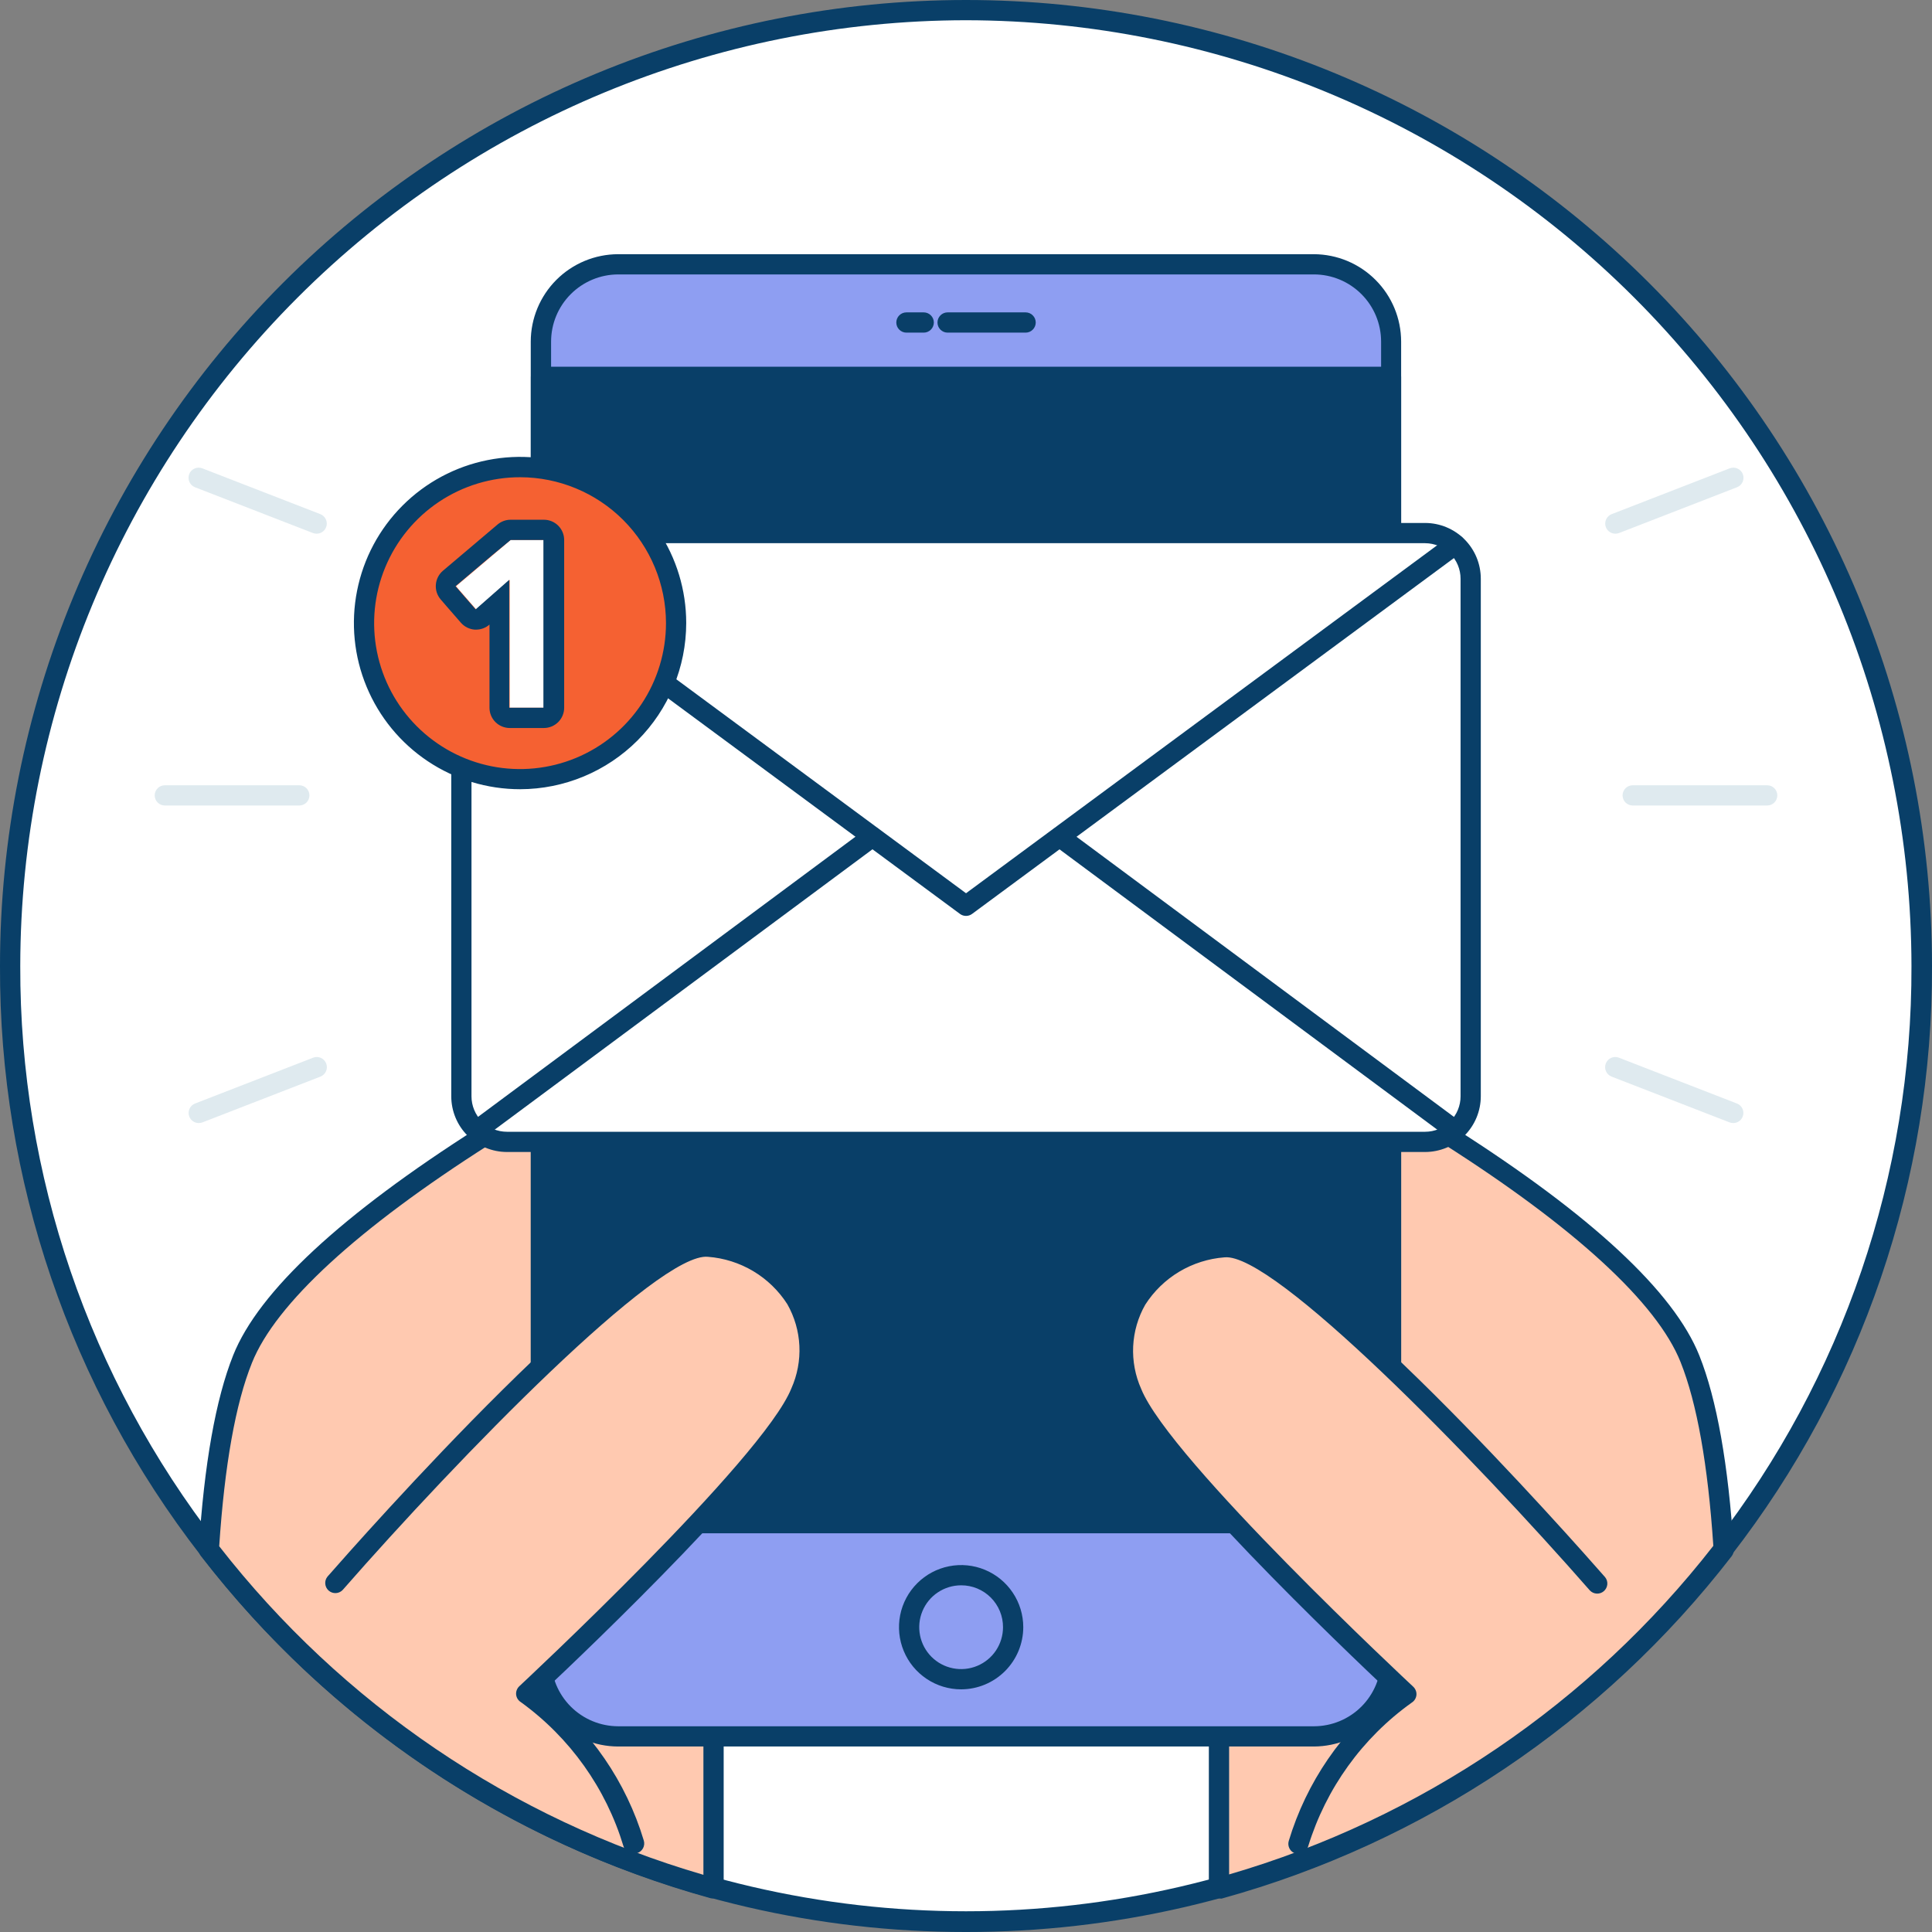 <svg width="70" height="70" viewBox="0 0 70 70" fill="none" xmlns="http://www.w3.org/2000/svg">
<rect x="0" y="0" width="70" height="70" fill="#808080" stroke="none"/>
<path d="M69.634 35C69.634 41.85 67.603 48.546 63.797 54.241C59.992 59.937 54.583 64.376 48.254 66.997C41.926 69.618 34.962 70.304 28.244 68.968C21.526 67.632 15.355 64.333 10.511 59.489C5.668 54.646 2.369 48.475 1.033 41.757C-0.304 35.038 0.382 28.075 3.004 21.746C5.625 15.418 10.064 10.009 15.759 6.203C21.455 2.398 28.151 0.367 35.001 0.367C39.555 0.344 44.069 1.225 48.281 2.957C52.492 4.69 56.319 7.24 59.54 10.461C62.76 13.681 65.311 17.508 67.043 21.72C68.776 25.932 69.656 30.446 69.634 35Z" fill="white"/>
<path d="M35 70C29.643 70.005 24.356 68.778 19.549 66.413C14.742 64.048 10.543 60.608 7.278 56.361C2.535 50.253 -0.027 42.733 0 35C0 30.404 0.906 25.852 2.664 21.606C4.423 17.36 7.001 13.501 10.252 10.251C13.502 7.001 17.36 4.423 21.606 2.664C25.853 0.905 30.404 0 35 0C39.596 0 44.148 0.905 48.394 2.664C52.641 4.423 56.499 7.001 59.749 10.251C62.999 13.501 65.577 17.36 67.336 21.606C69.095 25.852 70 30.404 70 35C70.027 42.733 67.465 50.253 62.722 56.361C59.457 60.608 55.259 64.048 50.452 66.413C45.645 68.778 40.358 70.005 35 70ZM35 0.733C25.915 0.744 17.206 4.358 10.782 10.782C4.358 17.206 0.744 25.915 0.734 35C0.714 42.567 3.225 49.923 7.868 55.899C11.067 60.053 15.177 63.416 19.881 65.731C24.585 68.046 29.758 69.249 35 69.249C40.243 69.249 45.416 68.046 50.12 65.731C54.824 63.416 58.933 60.053 62.132 55.899C66.771 49.922 69.279 42.566 69.256 35C69.245 25.917 65.633 17.209 59.212 10.785C52.79 4.362 44.083 0.747 35 0.733Z" fill="#093F68"/>
<path d="M34.854 51.679C34.854 51.679 33.303 53.241 31.485 55.188C28.918 57.926 25.853 61.42 25.853 62.414V68.412C18.585 66.418 12.166 62.108 7.568 56.137C7.737 53.468 8.096 50.956 8.789 49.226C9.856 46.557 13.706 43.58 17.534 41.16C18.23 40.72 18.923 40.294 19.598 39.898C23.242 37.742 26.377 36.261 26.377 36.261L29.193 41.394L34.854 51.679Z" fill="#FFC9B0"/>
<path d="M25.853 68.779C25.822 68.785 25.789 68.785 25.758 68.779C18.419 66.752 11.935 62.4 7.279 56.375C7.224 56.306 7.197 56.218 7.202 56.13C7.396 53.046 7.818 50.685 8.448 49.105C9.372 46.791 12.364 44.012 17.336 40.852C18.069 40.386 18.773 39.957 19.411 39.583C23.03 37.442 26.19 35.946 26.22 35.917C26.304 35.876 26.401 35.869 26.491 35.898C26.58 35.926 26.655 35.988 26.7 36.071L35.177 51.499C35.215 51.569 35.23 51.649 35.218 51.728C35.207 51.806 35.171 51.879 35.114 51.935C35.114 51.935 33.545 53.516 31.752 55.433C26.619 60.933 26.22 62.168 26.22 62.399V68.398C26.22 68.454 26.206 68.509 26.182 68.559C26.157 68.609 26.121 68.653 26.077 68.687C26.015 68.742 25.936 68.775 25.853 68.779ZM7.942 56.023C12.395 61.736 18.533 65.901 25.486 67.928V62.429C25.486 62.062 25.486 61.102 31.217 54.953C32.651 53.417 33.93 52.111 34.4 51.631L26.223 36.742C25.343 37.17 22.718 38.479 19.785 40.214C19.151 40.58 18.458 41.009 17.728 41.471C12.962 44.503 9.985 47.239 9.13 49.376C8.536 50.846 8.137 53.087 7.942 56.023Z" fill="#093F68"/>
<path d="M62.434 56.137C57.84 62.105 51.428 66.414 44.167 68.412V62.414C44.167 61.435 41.087 57.926 38.535 55.188C36.702 53.241 35.166 51.679 35.166 51.679L40.827 41.372L43.643 36.239C43.643 36.239 46.778 37.706 50.422 39.876C51.097 40.272 51.79 40.698 52.486 41.138C56.314 43.572 60.164 46.549 61.231 49.204C61.906 50.956 62.265 53.468 62.434 56.137Z" fill="#FFC9B0"/>
<path d="M44.166 68.779C44.085 68.779 44.006 68.752 43.942 68.702C43.898 68.668 43.862 68.624 43.837 68.574C43.812 68.524 43.8 68.468 43.799 68.412V62.414C43.799 62.172 43.4 60.947 38.267 55.448C36.474 53.53 34.919 51.965 34.905 51.95C34.848 51.894 34.812 51.821 34.801 51.742C34.789 51.664 34.804 51.583 34.842 51.514L43.319 36.082C43.364 35.999 43.439 35.938 43.529 35.909C43.618 35.88 43.715 35.887 43.799 35.928C43.829 35.928 46.989 37.438 50.608 39.594C51.25 39.961 51.946 40.397 52.68 40.859C57.655 44.023 60.647 46.802 61.571 49.116C62.201 50.696 62.623 53.057 62.817 56.141C62.822 56.229 62.795 56.316 62.74 56.386C58.084 62.411 51.6 66.763 44.261 68.79C44.229 68.792 44.197 68.788 44.166 68.779ZM35.62 51.616C36.089 52.097 37.368 53.402 38.802 54.938C44.533 61.087 44.533 62.051 44.533 62.414V67.914C51.486 65.886 57.624 61.721 62.077 56.009C61.882 53.076 61.483 50.832 60.889 49.347C60.035 47.209 57.061 44.474 52.287 41.438C51.554 40.98 50.872 40.558 50.234 40.184C47.301 38.45 44.672 37.141 43.796 36.712L35.62 51.616Z" fill="#093F68"/>
<path d="M47.605 9.577H22.399C20.852 9.577 19.597 10.831 19.597 12.378V60.111C19.597 61.659 20.852 62.913 22.399 62.913H47.605C49.153 62.913 50.407 61.659 50.407 60.111V12.378C50.407 10.831 49.153 9.577 47.605 9.577Z" fill="#8E9EF2"/>
<path d="M47.605 63.279H22.395C21.555 63.277 20.751 62.943 20.158 62.349C19.565 61.755 19.231 60.951 19.23 60.111V12.378C19.231 11.539 19.565 10.734 20.158 10.14C20.751 9.547 21.555 9.212 22.395 9.21H47.605C48.444 9.213 49.247 9.548 49.839 10.142C50.432 10.735 50.765 11.539 50.766 12.378V60.111C50.765 60.95 50.432 61.754 49.839 62.348C49.247 62.941 48.444 63.276 47.605 63.279ZM22.395 9.943C21.75 9.945 21.133 10.203 20.678 10.659C20.223 11.115 19.967 11.733 19.967 12.378V60.111C19.967 60.757 20.223 61.375 20.679 61.832C21.135 62.288 21.753 62.545 22.398 62.546H47.609C48.254 62.545 48.872 62.288 49.328 61.832C49.784 61.375 50.04 60.757 50.04 60.111V12.378C50.04 11.733 49.784 11.114 49.328 10.658C48.872 10.201 48.254 9.944 47.609 9.943H22.395Z" fill="#093F68"/>
<path d="M34.824 61.208C34.378 61.208 33.943 61.076 33.573 60.828C33.203 60.581 32.914 60.23 32.744 59.818C32.573 59.407 32.529 58.954 32.615 58.517C32.702 58.081 32.917 57.68 33.232 57.365C33.547 57.05 33.948 56.836 34.384 56.749C34.821 56.662 35.274 56.706 35.685 56.877C36.096 57.047 36.448 57.336 36.695 57.706C36.943 58.076 37.075 58.511 37.075 58.957C37.074 59.553 36.836 60.125 36.414 60.547C35.992 60.969 35.42 61.207 34.824 61.208ZM34.824 57.439C34.523 57.439 34.23 57.528 33.98 57.695C33.73 57.861 33.536 58.098 33.421 58.376C33.306 58.653 33.276 58.958 33.335 59.253C33.393 59.547 33.538 59.818 33.75 60.03C33.962 60.242 34.233 60.387 34.527 60.445C34.822 60.504 35.127 60.474 35.404 60.359C35.682 60.244 35.919 60.05 36.086 59.8C36.252 59.55 36.341 59.257 36.341 58.957C36.342 58.757 36.303 58.56 36.227 58.375C36.151 58.191 36.039 58.023 35.898 57.882C35.757 57.741 35.589 57.629 35.405 57.553C35.221 57.477 35.023 57.438 34.824 57.439Z" fill="#093F68"/>
<path d="M50.407 13.654H19.597V55.188H50.407V13.654Z" fill="#093F68"/>
<path d="M50.399 55.554H19.601C19.504 55.554 19.411 55.516 19.342 55.447C19.273 55.378 19.234 55.285 19.234 55.188V13.654C19.234 13.557 19.273 13.463 19.342 13.395C19.411 13.326 19.504 13.287 19.601 13.287H50.399C50.497 13.287 50.59 13.326 50.659 13.395C50.727 13.463 50.766 13.557 50.766 13.654V55.188C50.766 55.285 50.727 55.378 50.659 55.447C50.59 55.516 50.497 55.554 50.399 55.554ZM19.968 54.821H50.033V14.021H19.968V54.821Z" fill="#093F68"/>
<path d="M33.468 12.052H32.841C32.744 12.052 32.651 12.013 32.582 11.944C32.513 11.876 32.475 11.782 32.475 11.685C32.475 11.588 32.513 11.495 32.582 11.426C32.651 11.357 32.744 11.318 32.841 11.318H33.468C33.566 11.318 33.659 11.357 33.727 11.426C33.796 11.495 33.835 11.588 33.835 11.685C33.835 11.782 33.796 11.876 33.727 11.944C33.659 12.013 33.566 12.052 33.468 12.052Z" fill="#093F68"/>
<path d="M37.16 12.052H34.333C34.236 12.052 34.143 12.013 34.074 11.944C34.005 11.876 33.967 11.782 33.967 11.685C33.967 11.588 34.005 11.495 34.074 11.426C34.143 11.357 34.236 11.318 34.333 11.318H37.16C37.258 11.318 37.351 11.357 37.419 11.426C37.488 11.495 37.527 11.588 37.527 11.685C37.527 11.782 37.488 11.876 37.419 11.944C37.351 12.013 37.258 12.052 37.16 12.052Z" fill="#093F68"/>
<path d="M51.634 19.315H18.368C17.455 19.315 16.715 20.055 16.715 20.968V39.719C16.715 40.632 17.455 41.372 18.368 41.372H51.634C52.547 41.372 53.288 40.632 53.288 39.719V20.968C53.288 20.055 52.547 19.315 51.634 19.315Z" fill="white"/>
<path d="M51.636 41.739H18.366C17.832 41.738 17.319 41.525 16.941 41.147C16.563 40.769 16.351 40.257 16.35 39.722V20.968C16.35 20.433 16.562 19.92 16.94 19.541C17.318 19.163 17.831 18.949 18.366 18.948H51.636C52.171 18.949 52.684 19.163 53.062 19.541C53.44 19.92 53.652 20.433 53.652 20.968V39.722C53.651 40.257 53.438 40.769 53.06 41.147C52.682 41.525 52.17 41.738 51.636 41.739ZM18.366 19.681C18.026 19.683 17.699 19.819 17.459 20.06C17.218 20.301 17.083 20.628 17.083 20.968V39.722C17.083 40.063 17.218 40.389 17.459 40.63C17.699 40.87 18.026 41.006 18.366 41.006H51.636C51.976 41.006 52.302 40.87 52.543 40.63C52.784 40.389 52.919 40.063 52.919 39.722V20.968C52.919 20.628 52.784 20.301 52.543 20.06C52.303 19.819 51.976 19.683 51.636 19.681H18.366Z" fill="#093F68"/>
<path d="M35.001 33.185C34.923 33.185 34.847 33.161 34.785 33.115L17.061 20.026C16.983 19.968 16.931 19.882 16.916 19.785C16.902 19.689 16.926 19.591 16.984 19.513C17.042 19.434 17.128 19.382 17.225 19.368C17.321 19.354 17.419 19.378 17.497 19.436L35.001 32.364L52.505 19.436C52.583 19.378 52.681 19.354 52.777 19.368C52.873 19.382 52.96 19.434 53.018 19.513C53.076 19.591 53.1 19.689 53.086 19.785C53.071 19.882 53.019 19.968 52.941 20.026L35.217 33.115C35.154 33.161 35.079 33.185 35.001 33.185Z" fill="#093F68"/>
<path d="M52.725 41.321C52.647 41.321 52.571 41.297 52.508 41.251L38.18 30.619C38.141 30.59 38.109 30.553 38.084 30.512C38.06 30.471 38.044 30.425 38.037 30.377C38.03 30.329 38.033 30.281 38.045 30.234C38.057 30.188 38.078 30.144 38.106 30.105C38.135 30.067 38.172 30.034 38.213 30.01C38.255 29.985 38.3 29.969 38.348 29.962C38.396 29.956 38.444 29.958 38.491 29.97C38.538 29.982 38.581 30.003 38.62 30.032L52.945 40.665C53.006 40.711 53.052 40.775 53.075 40.849C53.098 40.922 53.097 41.001 53.072 41.074C53.048 41.147 53.002 41.21 52.939 41.255C52.877 41.3 52.802 41.325 52.725 41.325V41.321Z" fill="#093F68"/>
<path d="M17.277 41.321C17.22 41.321 17.163 41.308 17.111 41.283C17.06 41.258 17.015 41.22 16.98 41.174C16.951 41.135 16.931 41.091 16.919 41.045C16.907 40.998 16.905 40.949 16.912 40.902C16.919 40.854 16.936 40.808 16.961 40.767C16.986 40.725 17.018 40.69 17.057 40.661L31.382 30.028C31.46 29.97 31.558 29.945 31.654 29.959C31.75 29.972 31.837 30.024 31.895 30.102C31.954 30.179 31.979 30.277 31.965 30.373C31.951 30.47 31.9 30.556 31.822 30.615L17.494 41.248C17.431 41.294 17.355 41.32 17.277 41.321Z" fill="#093F68"/>
<path d="M18.845 28.224C21.966 28.224 24.495 25.695 24.495 22.574C24.495 19.454 21.966 16.924 18.845 16.924C15.725 16.924 13.195 19.454 13.195 22.574C13.195 25.695 15.725 28.224 18.845 28.224Z" fill="#F56132"/>
<path d="M18.846 28.595C17.655 28.595 16.491 28.243 15.501 27.582C14.51 26.921 13.738 25.981 13.282 24.881C12.825 23.781 12.706 22.57 12.938 21.402C13.169 20.234 13.742 19.161 14.584 18.319C15.426 17.476 16.499 16.902 17.667 16.67C18.835 16.437 20.045 16.556 21.146 17.012C22.246 17.467 23.186 18.239 23.848 19.229C24.51 20.219 24.863 21.383 24.863 22.574C24.861 24.17 24.227 25.699 23.099 26.828C21.971 27.956 20.442 28.592 18.846 28.595ZM18.846 17.291C17.8 17.29 16.778 17.6 15.908 18.18C15.038 18.761 14.359 19.587 13.959 20.553C13.558 21.519 13.453 22.583 13.657 23.608C13.861 24.634 14.364 25.577 15.104 26.316C15.844 27.056 16.786 27.56 17.812 27.764C18.838 27.967 19.901 27.862 20.867 27.462C21.834 27.061 22.66 26.383 23.24 25.513C23.821 24.643 24.13 23.62 24.13 22.574C24.128 21.174 23.57 19.831 22.58 18.84C21.59 17.85 20.247 17.293 18.846 17.291Z" fill="#093F68"/>
<path d="M18.501 19.564L17.834 20.129L16.734 21.06L16.521 21.24L16.734 21.486L17.251 22.079L18.468 21.009V25.643H19.707V19.564H18.501Z" fill="white"/>
<path d="M19.689 19.564V25.643H18.45V21.009L17.233 22.079L16.716 21.485L16.503 21.24L16.716 21.06L17.816 20.129L18.501 19.564H19.704M19.704 18.831H18.501C18.328 18.831 18.161 18.892 18.028 19.003L17.361 19.568L16.261 20.499L16.048 20.679C15.975 20.741 15.914 20.818 15.87 20.904C15.826 20.991 15.799 21.085 15.792 21.181C15.784 21.278 15.795 21.376 15.825 21.468C15.856 21.561 15.904 21.646 15.968 21.72L16.18 21.966L16.697 22.56C16.761 22.633 16.838 22.694 16.925 22.737C17.012 22.78 17.106 22.806 17.203 22.813H17.251C17.429 22.812 17.601 22.747 17.735 22.629V25.643C17.735 25.838 17.812 26.024 17.95 26.162C18.087 26.299 18.274 26.377 18.468 26.377H19.707C19.902 26.377 20.088 26.299 20.226 26.162C20.363 26.024 20.441 25.838 20.441 25.643V19.564C20.441 19.37 20.363 19.183 20.226 19.046C20.088 18.908 19.902 18.831 19.707 18.831H19.704Z" fill="#093F68"/>
<path d="M57.875 57.365C57.875 57.365 46.956 44.899 44.309 45.178C41.662 45.457 39.909 47.767 40.991 50.443C42.072 53.12 50.938 61.365 50.938 61.365C49.067 62.691 47.692 64.601 47.029 66.796" fill="#FFC9B0"/>
<path d="M47.045 67.158C47.011 67.163 46.977 67.163 46.943 67.158C46.896 67.145 46.853 67.122 46.816 67.092C46.778 67.062 46.747 67.025 46.724 66.983C46.677 66.897 46.666 66.797 46.693 66.704C47.334 64.575 48.621 62.699 50.378 61.336C48.735 59.792 41.652 53.046 40.666 50.59C40.405 50.001 40.288 49.359 40.322 48.716C40.357 48.073 40.542 47.448 40.864 46.89C41.234 46.305 41.736 45.813 42.329 45.455C42.922 45.096 43.59 44.88 44.281 44.822H44.394C47.291 44.822 57.036 55.866 58.154 57.142C58.215 57.215 58.244 57.31 58.236 57.405C58.227 57.5 58.182 57.588 58.111 57.65C58.039 57.713 57.945 57.745 57.85 57.739C57.755 57.734 57.666 57.692 57.601 57.622C53.428 52.855 46.147 45.372 44.365 45.556C43.786 45.6 43.226 45.778 42.727 46.075C42.229 46.373 41.807 46.783 41.494 47.272C41.232 47.733 41.083 48.249 41.057 48.779C41.032 49.309 41.131 49.838 41.347 50.322C42.378 52.889 51.115 61.028 51.203 61.112C51.244 61.15 51.276 61.197 51.296 61.249C51.317 61.301 51.325 61.357 51.32 61.413C51.315 61.469 51.297 61.522 51.268 61.57C51.239 61.618 51.199 61.658 51.152 61.688C49.362 62.965 48.043 64.796 47.397 66.898C47.374 66.974 47.328 67.04 47.264 67.087C47.201 67.133 47.124 67.159 47.045 67.158Z" fill="#093F68"/>
<path d="M12.125 57.365C12.125 57.365 23.044 44.899 25.691 45.178C28.338 45.457 30.091 47.767 29.009 50.443C27.928 53.12 19.062 61.365 19.062 61.365C20.933 62.691 22.308 64.601 22.971 66.796" fill="#FFC9B0"/>
<path d="M22.957 67.159C22.875 67.162 22.794 67.138 22.728 67.09C22.661 67.042 22.613 66.973 22.59 66.894C21.956 64.792 20.648 62.956 18.869 61.67C18.821 61.64 18.782 61.599 18.752 61.552C18.723 61.504 18.705 61.45 18.7 61.395C18.695 61.339 18.703 61.283 18.724 61.231C18.744 61.179 18.776 61.132 18.817 61.094C18.905 61.01 27.642 52.874 28.673 50.304C28.889 49.819 28.988 49.291 28.963 48.761C28.938 48.231 28.788 47.715 28.526 47.253C28.213 46.764 27.791 46.355 27.293 46.057C26.794 45.76 26.234 45.581 25.655 45.537C23.87 45.343 16.592 52.834 12.419 57.604C12.355 57.674 12.265 57.716 12.17 57.721C12.075 57.726 11.982 57.694 11.91 57.632C11.838 57.569 11.793 57.481 11.785 57.387C11.776 57.292 11.805 57.197 11.866 57.123C12.999 55.829 22.99 44.507 25.739 44.808C26.43 44.865 27.098 45.081 27.691 45.44C28.284 45.799 28.786 46.29 29.157 46.876C29.478 47.433 29.663 48.059 29.698 48.702C29.732 49.344 29.615 49.986 29.355 50.575C28.368 53.032 21.288 59.778 19.642 61.322C21.399 62.684 22.687 64.56 23.327 66.689C23.354 66.782 23.343 66.883 23.297 66.968C23.25 67.053 23.171 67.117 23.078 67.144C23.038 67.155 22.997 67.16 22.957 67.159Z" fill="#093F68"/>
<path d="M11.476 19.337C11.431 19.337 11.387 19.329 11.344 19.315L7.065 17.654C6.975 17.619 6.901 17.549 6.862 17.46C6.822 17.371 6.82 17.27 6.855 17.179C6.89 17.088 6.959 17.015 7.048 16.976C7.137 16.936 7.239 16.933 7.329 16.968L11.608 18.629C11.687 18.661 11.753 18.718 11.794 18.793C11.835 18.867 11.85 18.954 11.834 19.038C11.818 19.121 11.774 19.197 11.709 19.251C11.643 19.306 11.561 19.336 11.476 19.337Z" fill="#DFEAEF"/>
<path d="M7.198 40.69C7.113 40.69 7.031 40.66 6.965 40.605C6.9 40.55 6.856 40.475 6.84 40.391C6.825 40.307 6.839 40.221 6.88 40.146C6.921 40.072 6.987 40.014 7.066 39.983L11.345 38.322C11.436 38.287 11.537 38.289 11.626 38.329C11.715 38.368 11.784 38.442 11.819 38.533C11.854 38.624 11.852 38.725 11.812 38.814C11.773 38.903 11.7 38.972 11.609 39.008L7.33 40.668C7.287 40.683 7.243 40.69 7.198 40.69Z" fill="#DFEAEF"/>
<path d="M10.845 29.185H5.972C5.875 29.185 5.782 29.146 5.713 29.078C5.644 29.009 5.605 28.916 5.605 28.818C5.605 28.721 5.644 28.628 5.713 28.559C5.782 28.49 5.875 28.452 5.972 28.452H10.845C10.942 28.452 11.035 28.49 11.104 28.559C11.173 28.628 11.211 28.721 11.211 28.818C11.211 28.916 11.173 29.009 11.104 29.078C11.035 29.146 10.942 29.185 10.845 29.185Z" fill="#DFEAEF"/>
<path d="M58.524 19.337C58.439 19.336 58.357 19.306 58.292 19.251C58.226 19.197 58.182 19.121 58.166 19.038C58.151 18.954 58.165 18.867 58.206 18.793C58.247 18.718 58.313 18.661 58.392 18.629L62.671 16.968C62.762 16.933 62.863 16.936 62.952 16.976C63.041 17.015 63.111 17.088 63.146 17.179C63.181 17.27 63.178 17.371 63.139 17.46C63.099 17.549 63.026 17.619 62.935 17.654L58.656 19.315C58.614 19.329 58.569 19.337 58.524 19.337Z" fill="#DFEAEF"/>
<path d="M62.802 40.69C62.757 40.69 62.713 40.683 62.67 40.668L58.392 39.008C58.301 38.972 58.227 38.903 58.188 38.814C58.148 38.725 58.146 38.624 58.181 38.533C58.216 38.442 58.285 38.368 58.374 38.329C58.464 38.289 58.565 38.287 58.656 38.322L62.934 39.983C63.014 40.014 63.079 40.072 63.12 40.146C63.162 40.221 63.176 40.307 63.16 40.391C63.144 40.475 63.1 40.55 63.035 40.605C62.97 40.66 62.887 40.69 62.802 40.69Z" fill="#DFEAEF"/>
<path d="M64.028 29.185H59.156C59.059 29.185 58.965 29.146 58.896 29.078C58.828 29.009 58.789 28.916 58.789 28.818C58.789 28.721 58.828 28.628 58.896 28.559C58.965 28.49 59.059 28.452 59.156 28.452H64.028C64.126 28.452 64.219 28.49 64.288 28.559C64.356 28.628 64.395 28.721 64.395 28.818C64.395 28.916 64.356 29.009 64.288 29.078C64.219 29.146 64.126 29.185 64.028 29.185Z" fill="#DFEAEF"/>
</svg>
